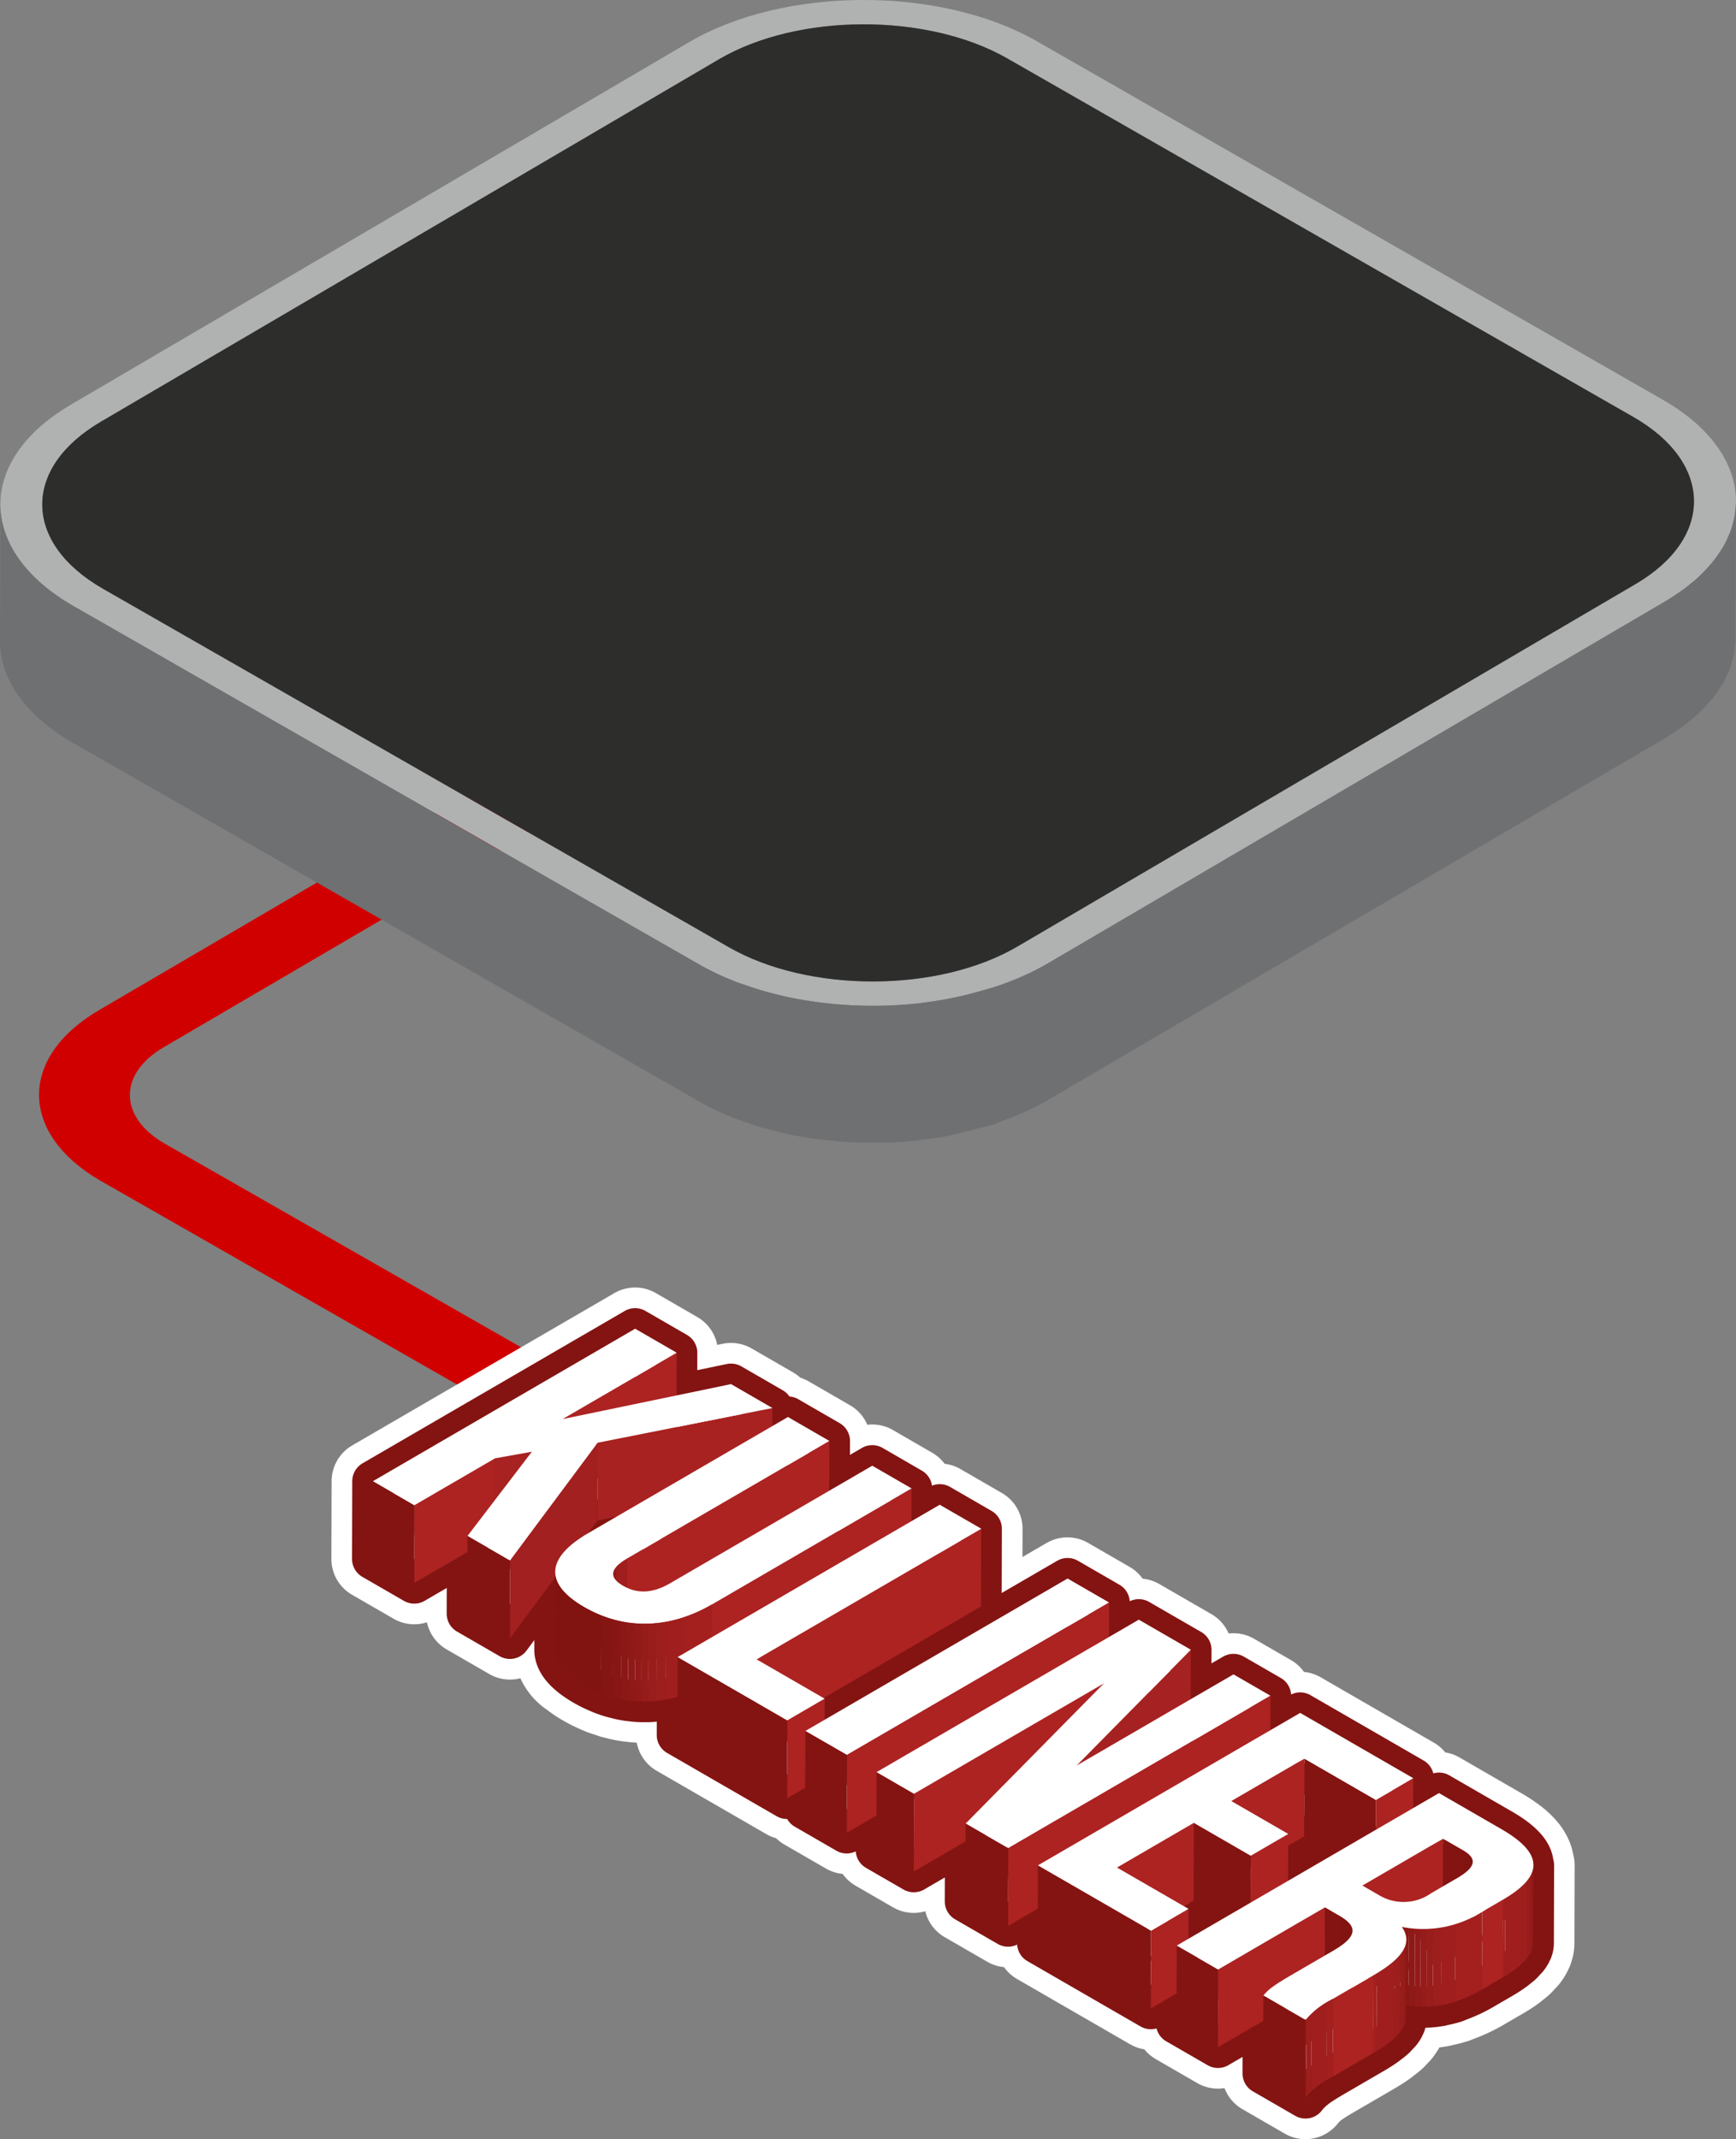 <svg xmlns="http://www.w3.org/2000/svg" xmlns:xlink="http://www.w3.org/1999/xlink" width="191" height="235.246" viewBox="0 0 191 235.246"><rect x="0" y="0" width="191" height="235.246" fill="#808080" stroke="none"/><defs><style>.a,.h{fill:none;}.b{isolation:isolate;}.c{fill:#d10000;}.d{fill:#b0b2b2;}.e{fill:#2d2d2c;}.f{fill:#6e7072;}.g,.s{fill:#991d1b;}.g{stroke:#fff;stroke-width:9.089px;}.g,.h{stroke-linejoin:round;}.h{stroke:#831412;stroke-width:4.545px;}.i{fill:#ac2322;}.j{fill:#a82221;}.k{fill:#a72221;}.l{fill:#831412;}.m{fill:#fff;}.n{fill:#a2201f;}.o{clip-path:url(#a);}.p{fill:#a3201f;}.q{fill:#a01f1e;}.r{fill:#9c1e1d;}.t{fill:#951c1a;}.u{fill:#921a19;}.v{fill:#8e1917;}.w{fill:#8b1815;}.x{clip-path:url(#b);}.y{fill:#871614;}.z{fill:#841512;}.aa{fill:#811310;}.ab{fill:#a62121;}.ac{clip-path:url(#c);}.ad{clip-path:url(#d);}.ae{clip-path:url(#e);}.af{clip-path:url(#f);}.ag{clip-path:url(#g);}.ah{clip-path:url(#h);}</style><clipPath id="a"><path class="a" d="M584.106,165.247l.024-8.553c0-.511.47-1.071,1.541-1.693l-.024,8.553C584.576,164.176,584.107,164.736,584.106,165.247Z"/></clipPath><clipPath id="b"><path class="a" d="M577.729,165.035l.024-8.553c0,1.318,1.04,2.624,3.191,3.866,4.471,2.582,9.445,2.388,14.054-.29l-.024,8.553c-4.61,2.678-9.583,2.872-14.055.29C578.768,167.659,577.725,166.353,577.729,165.035Z"/></clipPath><clipPath id="c"><path class="a" d="M678.709,188.351l-.025,8.553c0-.438-.358-.853-1.076-1.267l.024-8.554C678.351,187.5,678.71,187.913,678.709,188.351Z"/></clipPath><clipPath id="d"><path class="a" d="M685.385,188.712l-.024,8.553c0,1.273-1.149,2.527-3.366,3.816l.025-8.554C684.237,191.239,685.381,189.984,685.385,188.712Z"/></clipPath><clipPath id="e"><path class="a" d="M665.48,195.934l-.025,8.553c0-.568-.5-1.1-1.462-1.656l.024-8.553C664.978,194.832,665.481,195.366,665.48,195.934Z"/></clipPath><clipPath id="f"><path class="a" d="M679.74,193.852l-.024,8.553a12.068,12.068,0,0,1-8.838,1.663l.024-8.553A12.067,12.067,0,0,0,679.74,193.852Z"/></clipPath><clipPath id="g"><path class="a" d="M671.4,196.916l-.024,8.553c0,1.34-1.374,2.621-3.605,3.918l.024-8.553C670.025,199.537,671.4,198.256,671.4,196.916Z"/></clipPath><clipPath id="h"><path class="a" d="M663.334,203.425l-.024,8.553a9.066,9.066,0,0,0-3.008,2.33l.024-8.553A9.077,9.077,0,0,1,663.334,203.425Z"/></clipPath></defs><g transform="translate(-513 -3526.873)"><g class="b" transform="translate(517.981 3564.479)"><path class="c" d="M115.465,17.616l-7.093-4.095L5.974,73.448c-8.918,5.183-8.871,13.617.106,18.8l123.892,70.781,7.047-4.1L13.127,88.152c-5.063-2.923-5.1-7.682-.059-10.609l102.4-59.927"/></g><g transform="translate(512.958 3487.739)"><g transform="translate(0.042 39.134)"><g class="b"><g transform="translate(0.045)"><path class="d" d="M75.84,20.152c10.465-6.136,27.615-6.179,38.237-.1l68.876,39.432c10.622,6.081,10.75,16.014.289,22.146L115.217,121.5c-10.465,6.136-27.615,6.179-38.237.1L8.1,82.168c-10.622-6.081-10.75-16.014-.289-22.146ZM179.718,61.383,110.842,21.95c-8.819-5.048-23.061-4.992-31.714.081L11.1,61.9c-8.688,5.09-8.581,13.323.238,18.37L80.216,119.7c8.79,5.031,23.031,5.009,31.719-.081l68.025-39.87c8.654-5.073,8.547-13.34-.242-18.37" transform="translate(-0.053 -15.521)"/></g><g transform="translate(4.648 2.674)"><path class="e" d="M75.607,19.986c8.654-5.073,22.895-5.128,31.714-.081L176.2,59.337c8.79,5.031,8.9,13.3.242,18.37l-68.025,39.87c-8.688,5.09-22.929,5.111-31.719.081L7.82,78.226C-1,73.179-1.106,64.946,7.582,59.856Z" transform="translate(-1.135 -16.15)"/></g><path class="f" d="M191.042,28.5c0,.259-.043.519-.068.778-.026.289-.047.578-.1.863-.043.23-.111.455-.17.68a8.08,8.08,0,0,1-.234.816c-.077.221-.179.434-.272.651-.123.285-.247.57-.4.85-.106.2-.234.4-.357.6-.2.319-.4.634-.638.944-.136.183-.281.366-.429.544a16.2,16.2,0,0,1-1.178,1.267c-.136.132-.259.264-.4.4-.264.234-.553.464-.838.689-.242.2-.476.4-.736.587-.31.225-.651.438-.978.655s-.625.425-.97.629l-68.025,39.87a29.468,29.468,0,0,1-3.759,1.8c-.353.14-.714.276-1.076.408-.821.3-1.684.54-2.551.782-.884.251-1.782.485-2.7.676-1.05.217-2.109.412-3.189.553-.3.038-.587.094-.884.123-1.493.162-3,.247-4.516.264-.247,0-.489,0-.736,0-1.5-.009-3-.089-4.486-.238l-.672-.077a42.993,42.993,0,0,1-4.371-.736c-.247-.055-.489-.119-.736-.179a37.715,37.715,0,0,1-3.7-1.114c-.251-.089-.515-.162-.765-.259a29.625,29.625,0,0,1-4.1-1.914L8.139,39.978c-4.031-2.3-6.553-5.167-7.556-8.169a9.589,9.589,0,0,1-.5-3.028L.042,43.827c-.009,4.061,2.679,8.122,8.054,11.2L76.972,94.456a29.128,29.128,0,0,0,3.81,1.82c.094.038.191.06.285.1.251.094.515.166.77.259.736.259,1.463.532,2.228.748.476.136.978.242,1.467.361.247.06.485.123.736.179.2.047.4.106.612.149.88.183,1.777.34,2.679.468.357.051.719.081,1.08.123.225.025.446.051.672.072.293.03.587.077.884.1.884.077,1.778.123,2.666.145.315.009.625,0,.936,0,.247,0,.489,0,.736,0,.37,0,.74.009,1.11,0,1-.034,2.007-.1,3-.2.136-.013.268-.043.4-.055.3-.034.587-.085.884-.123.727-.094,1.459-.174,2.173-.306.349-.06.672-.179,1.016-.251.923-.191,1.812-.421,2.7-.672.455-.132.948-.2,1.395-.349.4-.128.765-.3,1.152-.438.366-.132.723-.264,1.076-.408a28.643,28.643,0,0,0,3.759-1.8l68.025-39.87.255-.153c.255-.153.476-.319.719-.481.327-.213.668-.425.97-.646.268-.2.5-.4.748-.6.281-.225.57-.446.825-.68.043-.038.1-.077.14-.115.1-.094.17-.2.268-.289a15.255,15.255,0,0,0,1.169-1.259c.072-.089.17-.17.242-.259s.123-.191.2-.289c.23-.31.434-.621.629-.94.081-.128.187-.255.259-.383.043-.072.064-.149.1-.221a8.847,8.847,0,0,0,.4-.842c.072-.162.166-.319.225-.476.021-.06.03-.123.051-.183.1-.268.162-.54.234-.812.047-.179.115-.353.153-.532.009-.051.009-.1.017-.153.051-.285.072-.574.1-.867.017-.179.055-.357.064-.536l0-.238h0Z" transform="translate(-0.042 26.682)"/></g></g></g><g transform="translate(-3.671 3543.266)"><path class="g" d="M566.048,155.483l2.059-1.2-.019,6.783,4.689,2.707,4.974-6.683-.022,7.942a3.874,3.874,0,0,0,1.784,2.923,11.507,11.507,0,0,0,1.406.943,14.232,14.232,0,0,0,1.8.874h0c.031.012.06.032.091.044.245.1.493.17.74.251.163.054.324.119.488.166.072.021.145.034.217.054s.153.037.23.056c.162.041.325.087.488.121.266.054.532.1.8.139.088.012.177.019.265.03l.151.016c.108.012.215.028.323.037q.364.03.73.039c.2,0,.392,0,.588,0h.174c.285-.01.571-.029.856-.058.218-.021.436-.059.654-.091.081-.013.162-.021.243-.035.053-.009.106-.012.158-.022.222-.04.442-.116.663-.167s.419-.087.628-.145l-.012,4.206,12.059,6.962,2-1.162-.007,2.312,4.573,2.64,3.276-1.9-.011,3.789,4.12,2.379,5.7-3.31-.019,6.588,4.689,2.707,3.277-1.9-.011,3.79,12.444,7.184,1.713-.995,1.127-.655-.01,3.284,4.556,2.631,4.089-2.377.9-.524-.006,2.121-.01,3.651,4.656,2.688a4.462,4.462,0,0,1,.39-.452c.067-.072.128-.147.2-.217.056-.053.122-.1.186-.156.033-.029.069-.058.1-.087.144-.121.286-.242.45-.36.118-.085.25-.17.379-.255h0c.17-.112.339-.225.527-.34.245-.151.494-.3.771-.462l4.459-2.591.1-.058c.081-.048.162-.1.24-.143.013-.007.022-.015.035-.022q.6-.364,1.1-.729c.048-.035.083-.07.129-.1s.087-.073.135-.11c.211-.164.431-.328.608-.492.05-.046.082-.092.129-.137a.559.559,0,0,1,.041-.044h0c.073-.073.139-.147.205-.219h0c.078-.086.173-.171.241-.258.039-.05.066-.1.1-.15a3.5,3.5,0,0,0,.213-.316c.021-.036.033-.072.051-.107s.022-.048.034-.072c.034-.071.073-.141.1-.212a2.282,2.282,0,0,0,.1-.351,1.967,1.967,0,0,0,.039-.341v-.052l0-1.312.065.011c.068.011.137.027.206.036q.333.048.664.075c.212.017.424.029.636.034.041,0,.083,0,.124,0,.025,0,.049,0,.073,0,.151,0,.3,0,.452,0q.358-.012.716-.048c.3-.029.592-.071.887-.124.021,0,.043-.012.064-.016.074-.014.149-.041.223-.056a12.3,12.3,0,0,0,1.267-.319c.167-.054.335-.134.5-.195s.332-.125.5-.193a15.823,15.823,0,0,0,1.962-.954l2.279-1.324.127-.076.127-.075c.42-.253.786-.5,1.122-.754h0c.082-.061.148-.122.224-.183.168-.133.348-.266.491-.4.048-.043.078-.087.123-.131s.106-.113.159-.169v0c.064-.068.133-.136.191-.2.022-.026.051-.052.072-.077a.816.816,0,0,0,.058-.062,3.925,3.925,0,0,0,.328-.483c.038-.068.063-.135.1-.2.013-.028.027-.056.039-.083s.042-.081.057-.121a2.476,2.476,0,0,0,.084-.289c.006-.028.018-.056.024-.084a2.266,2.266,0,0,0,.042-.366c0-.018,0-.037,0-.055l.024-8.553a2.284,2.284,0,0,1-.119.523,2.148,2.148,0,0,0,.013-1c-.009-.047-.019-.094-.032-.142a2.841,2.841,0,0,0-.3-.676,3.763,3.763,0,0,0-.307-.456c-.1-.118-.2-.237-.311-.356a7.622,7.622,0,0,0-.83-.75c-.084-.065-.179-.13-.269-.2a14.758,14.758,0,0,0-1.357-.888l-4.364-2.519-2.519-1.455h0l-2.839,1.651.009-3.285-12.444-7.184-3.276,1.9.011-3.79h0l-4.07-2.349-4.252,2.471-.453.263.016-5.442-5.728-3.307-2.664,1.548-.613.356.011-3.789h0l-4.572-2.64h0l-11.194,6.505L607.4,172.736l.006-2.307.005,0-.136-.079,17.33-10.071.024-8.544,0,0,0,0v0h0l0,0-4.563-2.636-3.114,1.809.01-3.6-4.321-2.5-4.738,2.754.015-5.48h0l-2.277-1.315-2.278-1.315-1.714,1,.006-1.982h0l-4.556-2.63-5.992,1.244.013-4.7-4.572-2.64L557.7,146.5l-.024,8.554,4.572,2.639Zm118.879,34.541a2.116,2.116,0,0,0,.214-.319l0,.005a3.366,3.366,0,0,1-.317.473C684.857,190.13,684.894,190.077,684.927,190.024Zm-.531.713,0,0h0c-.141.148-.322.3-.493.446C684.072,191.036,684.255,190.886,684.4,190.737Zm-1,.884h0l0,0a14.221,14.221,0,0,1-1.375.9A14.188,14.188,0,0,0,683.4,191.621Zm-13.976,8.136-.023.02c-.047.035-.082.07-.13.105s-.1.062-.145.093C669.226,199.9,669.324,199.83,669.421,199.757ZM658.4,189.127l.007-2.548,1.752-1.018,3.332,1.923-5.095,2.961Zm-10.4,3.5,3.331,1.923-2.635,1.531-1.262.733.01-3.284-.5-.289Zm-44.842-19.885h0l.051.029.081.047h0l-.132-.076Zm-7.669-4.43,4.411,2.547v0l-4.413-2.547Zm-10.069-13.146.029-.018-.006,0,0,0-.086.056c-.125.079-.255.158-.356.235C585.111,155.357,585.264,155.263,585.413,155.169Zm-.585.423-.027.025h0l0,0Zm-.239.212-.014.014-.013.015-.03.027-.015.013C584.537,155.851,584.566,155.827,584.589,155.8Zm-2.169-4.985,2.072-.411-3.094,1.8-.02.014Zm-4.572,6.144h0v0Z"/><path class="h" d="M568.107,154.286l-.019,6.783,4.689,2.707,4.974-6.683-.022,7.942c0,1.318,1.039,2.624,3.19,3.866a14.325,14.325,0,0,0,1.806.875c.031.012.06.032.091.044q.611.24,1.228.417c.072.021.145.034.217.054s.153.037.229.056c.163.041.326.087.489.121.266.054.532.1.8.139.087.012.175.019.263.029l.155.018c.107.011.214.027.321.036q.364.03.73.039c.2,0,.392,0,.589,0h.173c.285-.01.571-.029.856-.057.218-.022.436-.06.654-.093.081-.012.162-.02.243-.034.052-.009.1-.012.158-.022.222-.04.442-.116.663-.167s.419-.086.628-.145l-.012,4.206,12.058,6.961,2-1.162-.007,2.313,4.573,2.64,3.276-1.9-.011,3.789,4.12,2.379,5.7-3.31-.019,6.588,4.689,2.707,3.277-1.9-.011,3.79,12.444,7.184,2.84-1.65-.01,3.285,4.556,2.63,4.99-2.9-.016,5.772,4.656,2.688a4.311,4.311,0,0,1,.393-.456c.066-.07.126-.144.2-.212.089-.085.195-.165.293-.246.143-.12.285-.241.448-.358.119-.086.252-.172.382-.257.169-.112.336-.224.523-.339.245-.15.494-.3.772-.462l4.459-2.591c.115-.067.228-.134.338-.2q.622-.377,1.138-.752c.046-.034.079-.067.124-.1.269-.2.529-.4.748-.6.065-.06.109-.121.169-.181s.14-.147.206-.22.173-.171.241-.258a3.6,3.6,0,0,0,.315-.466c.021-.035.032-.071.051-.106s.022-.049.034-.074c.034-.07.073-.14.1-.211a2.362,2.362,0,0,0,.1-.351,1.967,1.967,0,0,0,.039-.341v-.052l0-1.312c.09.015.181.034.271.047q.333.048.664.075c.212.017.424.029.636.034.042,0,.084,0,.126,0,.023,0,.046,0,.069,0,.152,0,.3,0,.454,0q.358-.012.716-.048c.3-.029.592-.071.887-.124.021,0,.042-.012.063-.016.075-.014.151-.041.226-.057a11.944,11.944,0,0,0,1.265-.318c.168-.054.336-.134.5-.2s.33-.124.495-.192a15.9,15.9,0,0,0,1.963-.954l2.279-1.324.254-.151a13.3,13.3,0,0,0,1.122-.755c.083-.061.15-.122.227-.184.167-.132.346-.265.489-.4.109-.1.187-.2.282-.3.065-.069.134-.137.192-.205.039-.046.093-.093.13-.139a3.925,3.925,0,0,0,.328-.483c.038-.068.064-.136.1-.2.013-.027.028-.055.039-.082s.042-.081.057-.121a2.348,2.348,0,0,0,.108-.373,2.278,2.278,0,0,0,.042-.366v-.055l.024-8.553a2.344,2.344,0,0,1-.121.535c.369-1.452-.691-2.917-3.388-4.475l-6.884-3.974-2.839,1.651.009-3.285-12.444-7.184-3.276,1.9.011-3.79-4.07-2.349-4.705,2.734.016-5.442-5.728-3.307-3.277,1.9.011-3.789h0l-4.572-2.64L607.4,172.736l.006-2.307.005,0-.137-.079,17.331-10.071.024-8.544,0,0,0,0v0l0,0-4.563-2.636-3.114,1.81.01-3.6-4.321-2.5-4.738,2.754.015-5.48-4.555-2.631-1.714,1,.006-1.982-4.556-2.63-5.992,1.244.013-4.7-4.572-2.64L557.7,146.5l-.024,8.554,4.572,2.639Zm9.741,2.676,0,.009,0-.008Zm.086.439a3.58,3.58,0,0,0,.339.6A3.654,3.654,0,0,1,577.934,157.4Zm.58,1a6.19,6.19,0,0,0,.664.66A6.19,6.19,0,0,1,578.514,158.4Zm1,.985a11.556,11.556,0,0,0,1.43.964A11.556,11.556,0,0,1,579.514,159.384Zm4.622-2.76,0,.022Zm11.346,11.691,4.411,2.547v0l-4.413-2.547Zm-10.049-13.158c-.155.1-.317.2-.442.291.128-.1.293-.2.452-.3Zm-.632.46,0,0,.03-.027Zm-.239.216c-.013.013-.034.028-.046.041.021-.023.05-.047.073-.07Zm-.326.443.016-.033C584.246,156.254,584.242,156.265,584.236,156.276Zm85.032,43.606c-.043.031-.1.062-.145.093.1-.072.2-.145.3-.218l-.023.019C669.351,199.812,669.316,199.847,669.268,199.882Zm-21.275-7.252,3.332,1.923-3.9,2.264.01-3.284-.5-.289Zm17.139,2.5a1.513,1.513,0,0,1,.114.169A1.513,1.513,0,0,0,665.132,195.135Zm.267.432a1.013,1.013,0,0,1,.04.184A1.1,1.1,0,0,0,665.4,195.567Zm-.573-.72c-.054-.046-.095-.093-.156-.14C664.731,194.754,664.772,194.8,664.826,194.847Zm-6.433-4.4.011-3.866,1.752-1.018,3.332,1.923Zm26.745-.735a3.64,3.64,0,0,1-.331.493,3.7,3.7,0,0,0,.334-.5Zm-.745,1.03c-.141.149-.323.3-.495.449.173-.151.356-.3.5-.453Zm-1,.881h0a14.173,14.173,0,0,1-1.376.9A14.188,14.188,0,0,0,683.4,191.621Zm-4.711-3.324a.971.971,0,0,0-.234-.561A.971.971,0,0,1,678.686,188.3Zm-.312-.64a3.139,3.139,0,0,0-.742-.574A3.139,3.139,0,0,1,678.374,187.657Zm-68.526-11.045,17.674-10.271-17.674,10.271L607.4,175.2h0Zm-6.564-3.791h0l-.132-.076h0ZM581.4,152.206l-.02.014,1.042-1.4,2.072-.411Z"/><g class="b"><path class="i" d="M591.119,132.374l-.024,8.553-12.562,7.3.024-8.553Z"/><path class="j" d="M601.654,138.456l-.024,8.553-19.209,3.81.024-8.553Z"/><path class="k" d="M575.188,143.262l-.024,8.553-4.052.725.024-8.553Z"/><path class="i" d="M571.136,143.987l-.024,8.553-8.869,5.154.024-8.553Z"/><path class="l" d="M562.267,149.141l-.024,8.553-4.572-2.64.024-8.553Z"/><path class="l" d="M572.8,155.223l-.024,8.553-4.689-2.707.024-8.553Z"/><path class="m" d="M601.654,138.456l-19.209,3.81L572.8,155.223l-4.689-2.707,7.076-9.254-4.052.725-8.869,5.154L557.7,146.5l28.852-16.767,4.572,2.64-12.562,7.3,18.542-3.849Z"/><path class="n" d="M582.444,142.266l-.024,8.553-9.643,12.957.024-8.553Z"/></g><g class="b"><path class="i" d="M607.917,142.073l-.024,8.553-22.246,12.928.024-8.553Z"/><g class="b"><g class="o"><g class="b"><path class="p" d="M585.671,155l-.024,8.553-.123.072.024-8.553.123-.072"/><path class="q" d="M585.548,155.073l-.024,8.553a5.441,5.441,0,0,0-.863.627l.025-8.553a5.385,5.385,0,0,1,.862-.627"/><path class="r" d="M584.686,155.7l-.025,8.553a2.634,2.634,0,0,0-.271.29l.024-8.553a2.557,2.557,0,0,1,.272-.29"/><path class="s" d="M584.414,155.99l-.024,8.553a1.65,1.65,0,0,0-.142.21l.024-8.553a1.767,1.767,0,0,1,.142-.21"/><path class="t" d="M584.272,156.2l-.024,8.553a1.467,1.467,0,0,0-.081.171l.025-8.553a1.248,1.248,0,0,1,.08-.171"/><path class="u" d="M584.192,156.371l-.025,8.553a1.06,1.06,0,0,0-.044.154l.024-8.553a.922.922,0,0,1,.045-.154"/><path class="v" d="M584.147,156.525l-.024,8.553a.836.836,0,0,0-.017.148l.024-8.554a.955.955,0,0,1,.017-.147"/><path class="w" d="M584.13,156.672l-.024,8.554v.021l.024-8.553v-.022"/></g></g></g><path class="i" d="M616.961,147.294l-.024,8.553-21.964,12.764.024-8.553Z"/><path class="m" d="M616.961,147.294,595,160.058c-4.609,2.678-9.583,2.872-14.054.29-4.489-2.591-4.155-5.463.454-8.142l21.964-12.764,4.555,2.631L585.671,155c-2.063,1.2-1.891,2.166-.451,3,1.457.841,3.111.929,5.174-.271L612.64,144.8Z"/><g class="b"><g class="x"><g class="b"><path class="p" d="M595,160.058l-.024,8.553a16.465,16.465,0,0,1-3.191,1.438l.024-8.553A16.41,16.41,0,0,0,595,160.058"/><path class="q" d="M591.807,161.5l-.024,8.553a14.141,14.141,0,0,1-1.862.47l.025-8.553a14.245,14.245,0,0,0,1.861-.47"/><path class="r" d="M589.946,161.966l-.025,8.553q-.527.1-1.055.149l.024-8.554q.528-.053,1.056-.148"/><path class="s" d="M588.89,162.114l-.024,8.554c-.285.028-.571.047-.856.057l.025-8.553q.428-.015.855-.058"/><path class="t" d="M588.035,162.172l-.025,8.553q-.381.013-.762,0l.024-8.553q.381.009.763,0"/><path class="u" d="M587.272,162.176l-.024,8.553q-.366-.009-.73-.039l.024-8.553c.243.02.487.033.73.039"/><path class="v" d="M586.542,162.137l-.024,8.553c-.247-.021-.493-.048-.739-.083l.024-8.553c.246.035.492.062.739.083"/><path class="w" d="M585.8,162.054l-.024,8.553c-.268-.038-.534-.084-.8-.139l.024-8.554q.4.082.8.14"/><path class="y" d="M585,161.914l-.024,8.554q-.469-.1-.935-.231l.024-8.553c.311.089.622.166.935.23"/><path class="z" d="M584.068,161.684l-.024,8.553q-.618-.177-1.228-.417l.024-8.553q.61.24,1.228.417"/><path class="aa" d="M582.84,161.267l-.024,8.553a14.364,14.364,0,0,1-1.9-.919c-2.151-1.242-3.194-2.548-3.19-3.866l.024-8.553c0,1.318,1.04,2.624,3.191,3.866a14.291,14.291,0,0,0,1.9.919"/></g></g></g></g><g class="b"><path class="i" d="M624.632,151.723l-.024,8.553-24.726,14.369.024-8.553Z"/><path class="m" d="M624.636,151.729l-24.724,14.364,7.5,4.332-4.126,2.4-12.073-6.972,28.85-16.762Z"/><path class="i" d="M607.409,170.423l-.024,8.553-4.126,2.4.024-8.553Z"/><path class="l" d="M603.283,172.821l-.024,8.553L591.2,174.413l.024-8.553Z"/></g><g class="b"><path class="m" d="M638.7,159.845l-28.852,16.767-4.572-2.64,28.852-16.767Z"/><path class="i" d="M638.7,159.845l-.024,8.553-28.852,16.767.024-8.553Z"/><path class="l" d="M609.848,176.612l-.024,8.553-4.572-2.64.024-8.553Z"/></g><g class="b"><path class="i" d="M638.132,168.731l-.024,8.553-20.9,12.145.024-8.553Z"/><path class="ab" d="M647.693,165.037l-.024,8.553L635.1,186.325l.024-8.553Z"/><path class="l" d="M617.234,180.876l-.024,8.553-4.12-2.379.024-8.553Z"/><path class="m" d="M656.453,170.094,627.6,186.861l-4.689-2.707,15.221-15.423-20.9,12.145-4.12-2.379,28.852-16.767,5.728,3.307-12.565,12.735,17.255-10.027Z"/><path class="i" d="M656.453,170.094l-.024,8.553-28.852,16.767.024-8.553Z"/><path class="l" d="M627.6,186.861l-.024,8.553-4.689-2.707.024-8.553Z"/></g><g class="b"><path class="i" d="M672.162,179.164l-.024,8.553-4.11,2.388.024-8.553Z"/><path class="l" d="M668.052,181.553l-.024,8.553-7.872-4.545.024-8.553Z"/><path class="i" d="M660.181,177.008l-.024,8.553-8.037,4.67.024-8.553Z"/><path class="i" d="M658.408,185.295l-.024,8.553-4.126,2.4.024-8.553Z"/><path class="l" d="M654.281,187.693l-.024,8.553-6.264-3.616.024-8.553Z"/><path class="i" d="M648.018,184.076l-.024,8.553-8.453,4.912.024-8.553Z"/><path class="l" d="M643.31,195.931l-.024,8.553L630.842,197.3l.024-8.553Z"/><path class="i" d="M647.437,193.533l-.024,8.553-4.126,2.4.024-8.553Z"/><path class="m" d="M672.162,179.164l-4.11,2.388-7.872-4.545-8.037,4.67,6.264,3.616-4.126,2.4-6.264-3.616-8.453,4.912,7.872,4.545-4.126,2.4-12.444-7.184,28.852-16.767Z"/></g><g class="b"><path class="l" d="M677.632,187.083l-.024,8.553-2.194-1.267.024-8.553Z"/><g class="b"><g class="ac"><g class="b"><path class="aa" d="M678.709,188.351l-.025,8.553c0-.438-.358-.853-1.076-1.267l.024-8.554c.719.415,1.078.83,1.077,1.268"/></g></g></g><path class="i" d="M675.438,185.817l-.024,8.553-8.869,5.154.024-8.553Z"/><g class="b"><g class="ad"><g class="b"><path class="w" d="M685.385,188.712l-.024,8.553v.056l.024-8.554v-.055"/><path class="v" d="M685.384,188.767l-.024,8.554a2.266,2.266,0,0,1-.042.365l.024-8.553a2.271,2.271,0,0,0,.042-.366"/><path class="u" d="M685.342,189.133l-.024,8.553a2.348,2.348,0,0,1-.108.373l.024-8.553a2.378,2.378,0,0,0,.108-.373"/><path class="t" d="M685.234,189.506l-.024,8.553a3.042,3.042,0,0,1-.191.407l.024-8.553a2.81,2.81,0,0,0,.191-.407"/><path class="s" d="M685.043,189.913l-.024,8.553a3.925,3.925,0,0,1-.328.483l.024-8.553a3.823,3.823,0,0,0,.328-.483"/><path class="r" d="M684.715,190.4l-.024,8.553a5.652,5.652,0,0,1-.6.644l.025-8.553a5.644,5.644,0,0,0,.6-.644"/><path class="q" d="M684.112,191.04l-.025,8.553a11.266,11.266,0,0,1-1.838,1.337l.025-8.553a11.414,11.414,0,0,0,1.838-1.337"/><path class="p" d="M682.274,192.377l-.025,8.553-.254.151.025-8.554.254-.15"/></g></g></g><path class="i" d="M682.02,192.527,682,201.081l-2.279,1.325.024-8.553Z"/><path class="l" d="M664.017,194.278l-.024,8.553-1.574-.909.024-8.553Z"/><g class="b"><g class="ae"><g class="b"><path class="aa" d="M665.48,195.934l-.025,8.553c0-.568-.5-1.1-1.462-1.656l.024-8.553c.961.554,1.464,1.088,1.463,1.656"/></g></g></g><g class="b"><g class="af"><g class="b"><path class="p" d="M679.74,193.852l-.024,8.553a15.173,15.173,0,0,1-2.961,1.342l.024-8.553a15.172,15.172,0,0,0,2.961-1.342"/><path class="q" d="M676.779,195.194l-.024,8.553a12.1,12.1,0,0,1-1.554.391l.024-8.553a12.106,12.106,0,0,0,1.554-.391"/><path class="r" d="M675.225,195.585l-.024,8.553c-.295.053-.591.1-.887.124l.024-8.553c.3-.029.592-.071.887-.124"/><path class="s" d="M674.338,195.709l-.024,8.553q-.357.036-.716.048l.024-8.553q.359-.012.716-.048"/><path class="t" d="M673.622,195.757l-.024,8.553c-.216.007-.433.008-.649,0l.024-8.553q.325.008.649,0"/><path class="u" d="M672.973,195.76l-.024,8.553c-.212-.005-.424-.017-.636-.034l.024-8.553c.212.017.424.029.636.034"/><path class="v" d="M672.337,195.726l-.024,8.553q-.332-.027-.664-.075l.024-8.553c.222.032.443.056.664.075"/><path class="w" d="M671.673,195.651l-.024,8.553q-.367-.051-.736-.128l.025-8.553c.246.051.491.093.735.128"/><path class="y" d="M670.938,195.523l-.025,8.553-.035-.008.024-8.553.036.008"/></g></g></g><path class="l" d="M650.7,200.2l-.024,8.553-4.555-2.63.024-8.553Z"/><path class="i" d="M662.443,193.369l-.024,8.553-11.747,6.827.024-8.553Z"/><g class="b"><g class="ag"><g class="b"><path class="w" d="M671.4,196.916l-.024,8.553v.052l.025-8.553v-.052"/><path class="v" d="M671.4,196.968l-.025,8.553a1.967,1.967,0,0,1-.039.341l.024-8.553a2.075,2.075,0,0,0,.04-.341"/><path class="u" d="M671.358,197.309l-.024,8.553a2.362,2.362,0,0,1-.1.351l.024-8.553a2.171,2.171,0,0,0,.1-.351"/><path class="t" d="M671.257,197.66l-.024,8.553a2.809,2.809,0,0,1-.184.391l.024-8.553a2.816,2.816,0,0,0,.184-.391"/><path class="s" d="M671.073,198.051l-.024,8.553a3.8,3.8,0,0,1-.316.467l.024-8.554a3.685,3.685,0,0,0,.316-.466"/><path class="r" d="M670.757,198.517l-.024,8.554a5.725,5.725,0,0,1-.617.658l.025-8.553a5.641,5.641,0,0,0,.616-.659"/><path class="q" d="M670.141,199.176l-.025,8.553a12.49,12.49,0,0,1-2.009,1.457l.025-8.553a12.58,12.58,0,0,0,2.009-1.457"/><path class="p" d="M668.132,200.633l-.025,8.553c-.11.067-.223.134-.338.2l.024-8.553q.172-.1.339-.2"/></g></g></g><path class="i" d="M667.793,200.834l-.024,8.553-4.459,2.591.024-8.553Z"/><path class="m" d="M663.334,203.425a9.077,9.077,0,0,0-3.008,2.33l-4.656-2.688c.5-.58.8-.928,3.142-2.291l4.543-2.64c2.678-1.557,2.739-2.659.662-3.858l-1.574-.909L650.7,200.2l-4.555-2.63L674.993,180.8l6.883,3.974c4.723,2.727,4.586,5.174.144,7.755l-2.28,1.325a12.067,12.067,0,0,1-8.838,1.663c1.329,1.867-.114,3.578-3.109,5.319Zm10.8-11.613,2.846-1.654c2.063-1.2,2.275-2.137.65-3.075l-2.194-1.266-8.868,5.154,1.792,1.034a5.257,5.257,0,0,0,5.774-.193"/><path class="l" d="M660.326,205.755l-.024,8.553-4.656-2.688.024-8.553Z"/><g class="b"><g class="ah"><g class="b"><path class="p" d="M663.334,203.425l-.024,8.553c-.232.135-.453.265-.662.392l.024-8.553c.209-.127.43-.257.662-.392"/><path class="q" d="M662.672,203.817l-.024,8.553a10.553,10.553,0,0,0-1.711,1.222l.025-8.554a10.5,10.5,0,0,1,1.71-1.221"/><path class="r" d="M660.962,205.038l-.025,8.554a4.7,4.7,0,0,0-.511.55l.024-8.553a4.709,4.709,0,0,1,.512-.551"/><path class="s" d="M660.45,205.589l-.024,8.553c-.043.055-.084.11-.124.166l.024-8.553c.04-.056.081-.112.124-.166"/></g></g></g></g></g></g></svg>